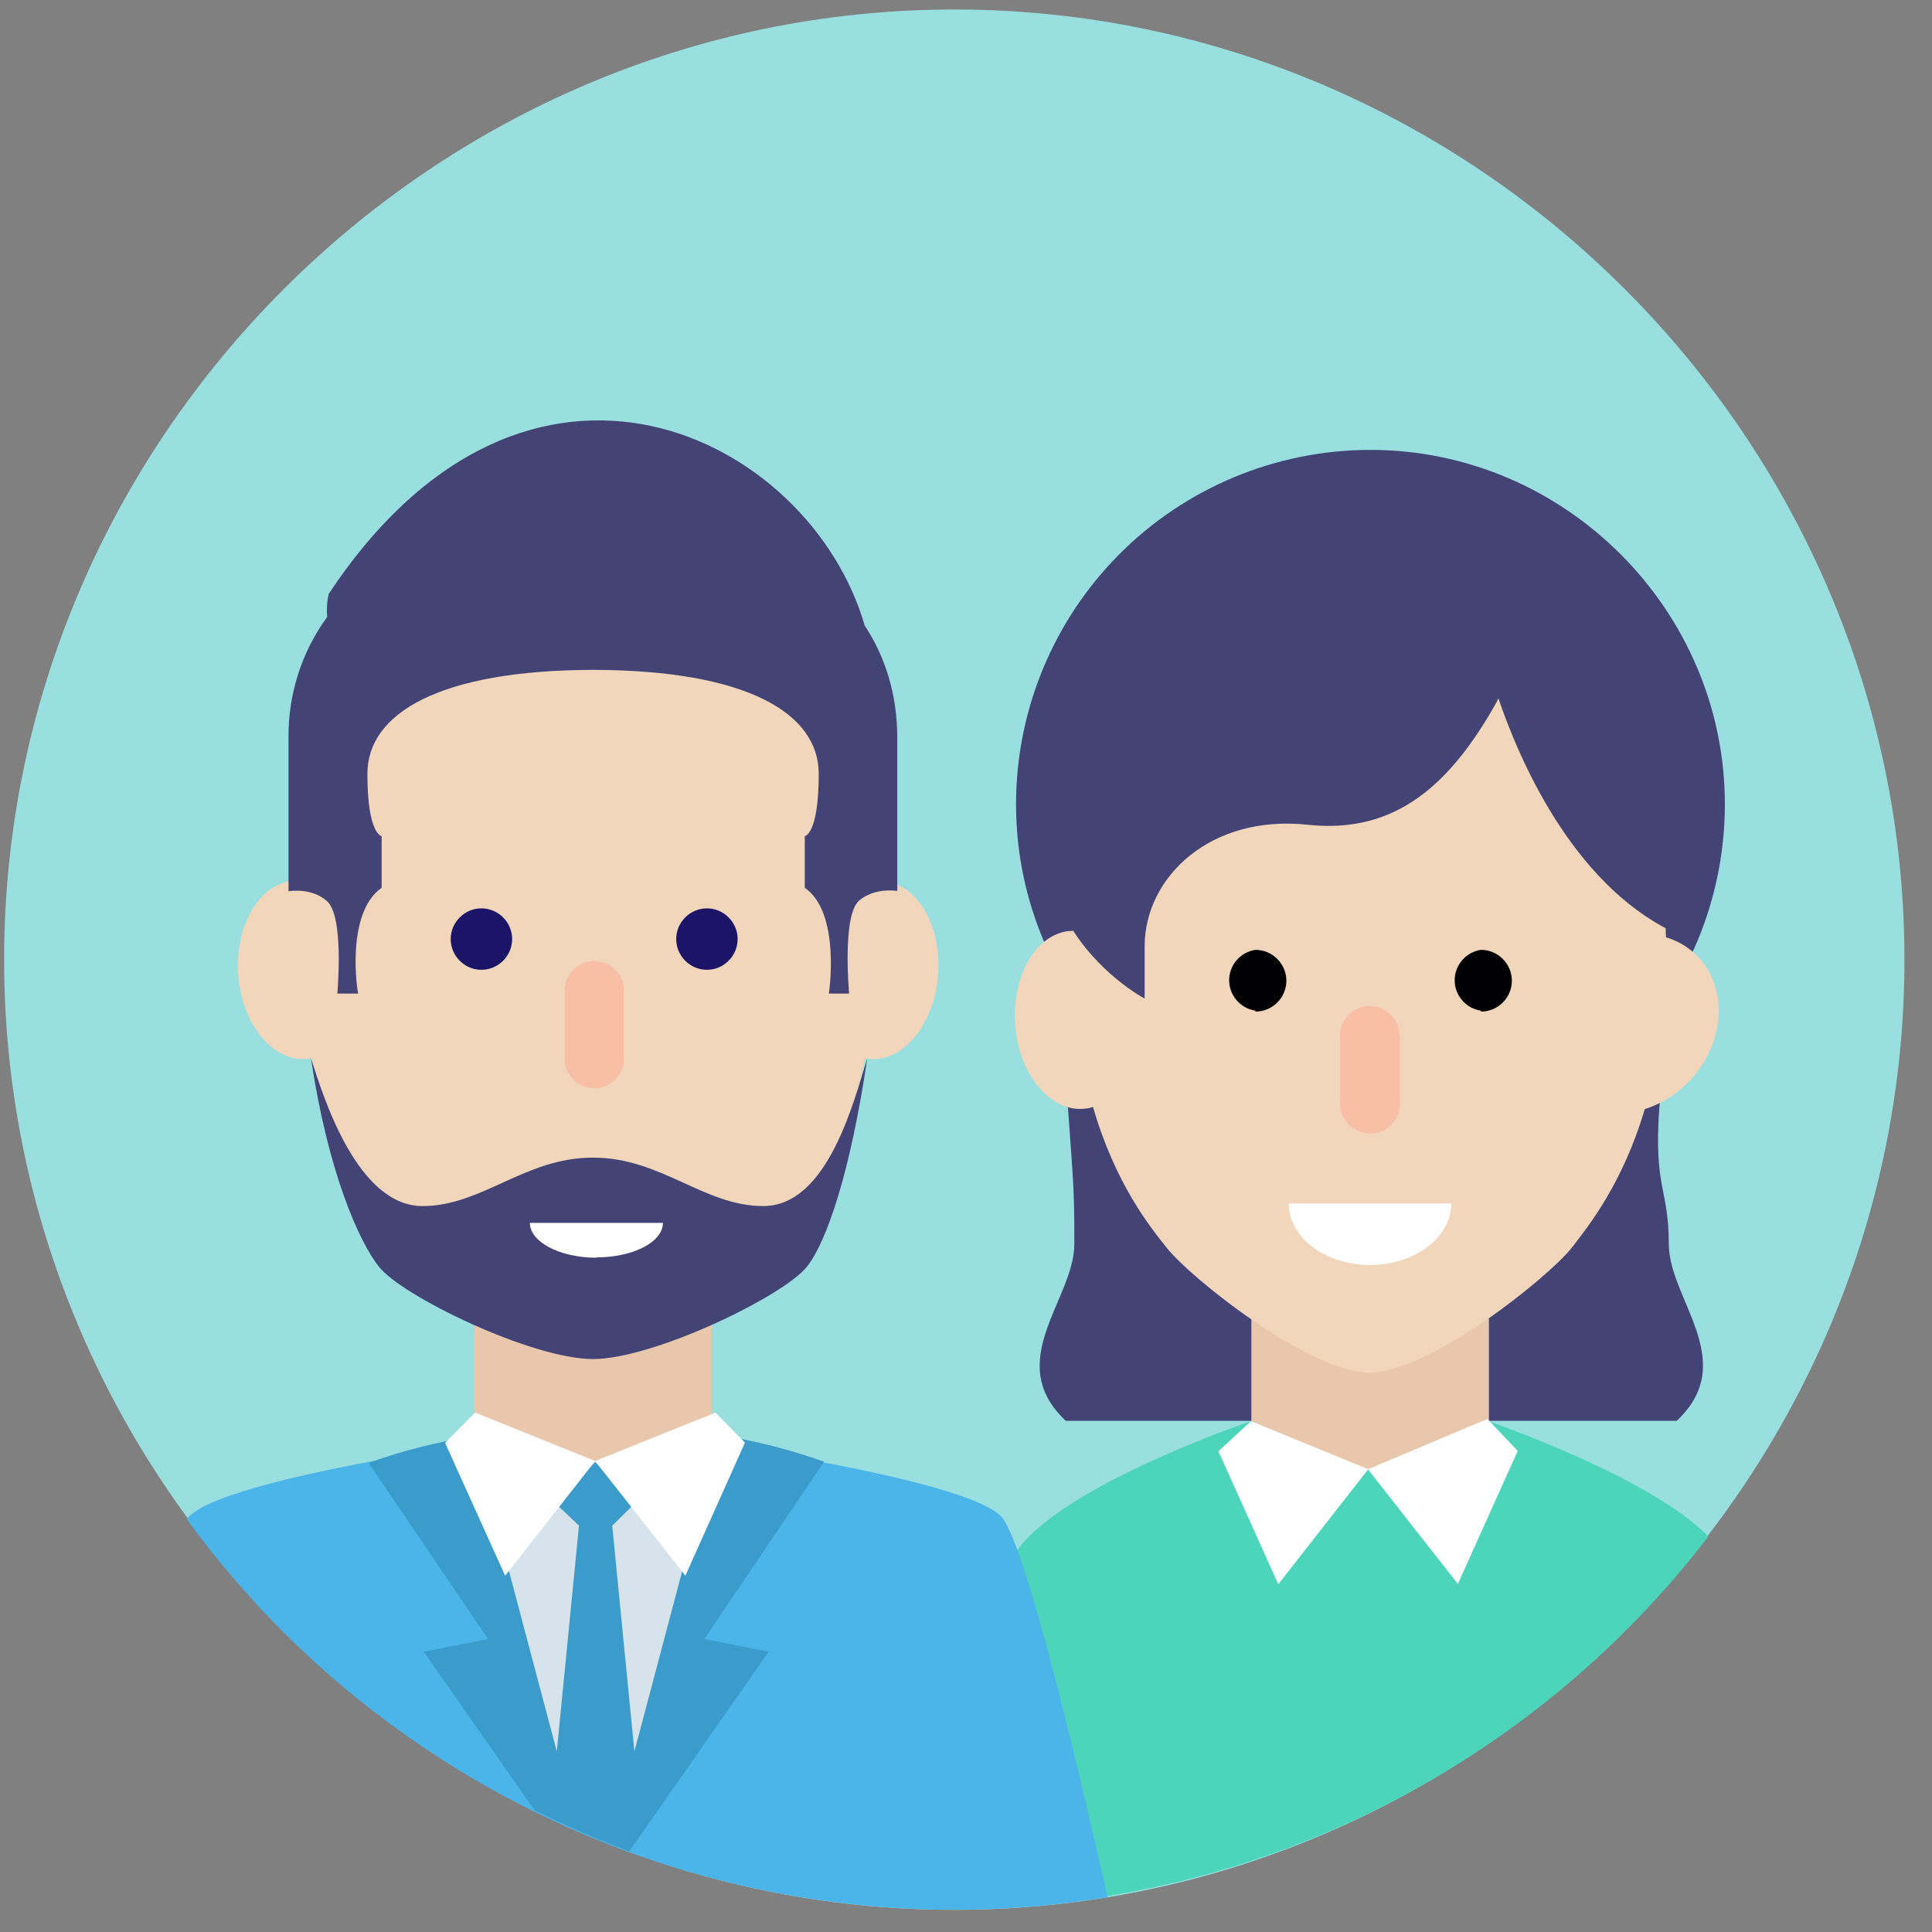 <?xml version="1.0" encoding="UTF-8" standalone="no"?>
<!DOCTYPE svg PUBLIC "-//W3C//DTD SVG 1.1//EN" "http://www.w3.org/Graphics/SVG/1.1/DTD/svg11.dtd">
<svg width="100%" height="100%" viewBox="0 0 61 61" version="1.1" xmlns="http://www.w3.org/2000/svg" xmlns:xlink="http://www.w3.org/1999/xlink" xml:space="preserve" xmlns:serif="http://www.serif.com/" style="fill-rule:evenodd;clip-rule:evenodd;stroke-linejoin:round;stroke-miterlimit:2;">
    <rect x="0" y="0" width="61" height="61" fill="#808080" stroke="none"/>
    <g>
        <clipPath id="_clip1">
            <rect x="0.14" y="0.3" width="60" height="60"/>
        </clipPath>
        <g clip-path="url(#_clip1)">
            <path d="M30.13,0.3C13.672,0.3 0.13,13.842 0.13,30.3C0.13,46.758 13.672,60.3 30.13,60.3C46.588,60.3 60.13,46.758 60.13,30.3C60.13,13.842 46.588,0.3 30.13,0.3Z" style="fill:rgb(153,223,224);fill-rule:nonzero;"/>
            <rect x="14.98" y="40.32" width="7.49" height="8.2" style="fill:rgb(233,199,172);fill-rule:nonzero;"/>
            <path d="M27.96,27.82L27.79,27.82C27.49,19.05 22.26,16.95 18.72,16.84L18.42,16.84C14.88,16.96 9.64,19.05 9.35,27.82L9.18,27.82C8.11,27.97 7.38,29.35 7.53,30.89C7.69,32.44 8.69,33.57 9.75,33.43L9.82,33.41C10.42,36.28 11.42,38.16 11.95,38.85C12.65,39.73 16.39,41.57 18.42,41.75L18.42,41.77L18.57,41.76L18.72,41.76L18.72,41.75C20.75,41.57 24.49,39.73 25.19,38.85C25.72,38.16 26.72,36.28 27.32,33.41L27.39,33.43C28.46,33.57 29.45,32.43 29.61,30.89C29.77,29.35 29.03,27.97 27.96,27.83L27.96,27.82Z" style="fill:rgb(241,214,187);fill-rule:nonzero;"/>
            <path d="M27.3,19.75C25.58,13.77 16.67,9.26 10.38,18.75C10.32,19.01 10.31,19.25 10.33,19.48C9.52,20.591 9.092,21.935 9.11,23.31L9.11,28.14C9.11,28.14 9.81,28.01 10.31,28.44C10.88,28.89 10.65,31.37 10.65,31.37L11.31,31.37C11.29,31.37 10.89,28.84 12.05,28.03L12.05,26.4C12.05,26.4 11.6,26.35 11.6,24.43C11.6,22.52 13.88,21.16 18.73,21.15C23.58,21.16 25.85,22.52 25.85,24.43C25.85,26.35 25.41,26.4 25.41,26.4L25.41,28.03C26.56,28.83 26.17,31.37 26.17,31.37L26.81,31.37C26.81,31.37 26.58,28.89 27.13,28.43C27.63,28.01 28.33,28.13 28.33,28.13L28.33,23.3C28.33,21.89 27.93,20.7 27.3,19.75ZM24.1,38.08C22.22,38.08 20.88,36.55 18.72,36.55C16.57,36.55 15.22,38.08 13.34,38.08C11.29,38.08 10.21,34.66 9.82,33.41C10.35,37 11.34,39.21 11.96,39.99C12.68,40.92 16.79,42.91 18.72,42.91C20.64,42.91 24.75,40.92 25.48,39.99C26.1,39.21 26.85,37.01 27.38,33.43C26.98,34.67 26.16,38.08 24.1,38.08Z" style="fill:rgb(67,67,117);fill-rule:nonzero;"/>
            <path d="M15.2,30.62C15.732,30.62 16.17,30.182 16.17,29.65C16.17,29.118 15.732,28.68 15.2,28.68C14.668,28.68 14.23,29.118 14.23,29.65C14.23,30.182 14.668,30.62 15.2,30.62ZM22.32,30.62C22.852,30.62 23.29,30.182 23.29,29.65C23.29,29.118 22.852,28.68 22.32,28.68C21.788,28.68 21.35,29.118 21.35,29.65C21.35,30.182 21.788,30.62 22.32,30.62Z" style="fill:rgb(28,20,102);fill-rule:nonzero;"/>
            <path d="M19.7,31.38C19.703,31.348 19.705,31.316 19.705,31.283C19.705,30.768 19.281,30.343 18.765,30.343C18.249,30.343 17.825,30.768 17.825,31.283C17.825,31.316 17.827,31.348 17.83,31.38L17.83,33.52C17.879,33.997 18.286,34.363 18.765,34.363C19.244,34.363 19.651,33.997 19.7,33.52L19.7,31.38Z" style="fill:rgb(249,191,166);fill-rule:nonzero;"/>
            <path d="M18.83,39.7C19.98,39.7 20.93,39.22 20.93,38.61L16.73,38.61C16.73,39.21 17.67,39.71 18.83,39.71L18.83,39.7Z" style="fill:white;fill-rule:nonzero;"/>
            <path d="M33.45,29.12C33.45,32.59 33.55,32.68 33.72,34.98C33.9,37.52 33.92,37.52 33.92,39.28C33.92,41.02 31.65,42.98 33.65,44.86L43.3,44.86L43.3,23.66L33.45,29.12Z" style="fill:rgb(67,67,117);fill-rule:nonzero;"/>
            <path d="M53.14,29.12C53.14,32.59 52.56,32.68 52.39,34.98C52.21,37.52 52.69,37.52 52.69,39.28C52.69,41.02 54.94,42.98 52.94,44.86L43.3,44.86L43.3,23.66L53.14,29.12Z" style="fill:rgb(67,67,117);fill-rule:nonzero;"/>
            <path d="M51.16,33.33C53.271,31.231 54.46,28.373 54.46,25.395C54.46,19.257 49.408,14.205 43.27,14.205C40.295,14.205 37.439,15.392 35.34,17.5C33.253,19.596 32.08,22.437 32.08,25.395C32.08,31.534 37.131,36.585 43.27,36.585C46.225,36.585 49.064,35.414 51.16,33.33Z" style="fill:rgb(67,67,117);fill-rule:nonzero;"/>
            <path d="M47,49.37L42.88,54.09L39.51,49.37L39.51,41.17L47.01,41.17L47.01,49.37L47,49.37Z" style="fill:rgb(233,199,172);fill-rule:nonzero;"/>
            <path d="M52.6,29.6C52.37,20.43 46.81,18.43 43.25,18.42L43.22,18.42C39.69,18.42 34.18,20.4 33.88,29.39L33.71,29.4C32.64,29.55 31.91,30.92 32.06,32.47C32.22,34.01 33.22,35.15 34.29,35C34.36,35 34.43,34.97 34.51,34.95C35.21,37.37 36.31,38.74 36.84,39.4C37.57,40.33 41.28,43.3 43.22,43.34L43.25,43.34C45.18,43.31 48.9,40.32 49.63,39.39C50.13,38.74 51.23,37.39 51.93,35.02C53.087,34.646 53.958,33.679 54.21,32.49C54.48,31.13 53.78,29.94 52.59,29.59L52.6,29.6Z" style="fill:rgb(241,214,187);fill-rule:nonzero;"/>
            <path d="M43.25,39.94C44.67,39.94 45.82,39.07 45.82,38L40.69,38C40.69,39.07 41.84,39.94 43.26,39.94L43.25,39.94Z" style="fill:white;fill-rule:nonzero;"/>
            <path d="M39.64,31.94C40.175,31.94 40.615,31.5 40.615,30.965C40.615,30.43 40.175,29.99 39.64,29.99C39.165,30.059 38.809,30.47 38.809,30.95C38.809,31.43 39.165,31.841 39.64,31.91L39.64,31.94ZM46.76,31.94C47.295,31.94 47.735,31.5 47.735,30.965C47.735,30.43 47.295,29.99 46.76,29.99C46.285,30.059 45.929,30.47 45.929,30.95C45.929,31.43 46.285,31.841 46.76,31.91L46.76,31.94Z" style="fill:rgb(1,0,2);fill-rule:nonzero;"/>
            <path d="M44.19,32.7C44.19,32.184 43.766,31.76 43.25,31.76C42.734,31.76 42.31,32.184 42.31,32.7L42.31,34.84C42.31,35.361 42.739,35.79 43.26,35.79C43.781,35.79 44.21,35.361 44.21,34.84L44.21,32.7L44.19,32.7Z" style="fill:rgb(249,191,166);fill-rule:nonzero;"/>
            <path d="M52.8,21.96C51.59,18.97 47,16.76 47,16.76L47,17.26C46.1,16.26 44.6,15.63 42.72,15.63C36.08,15.63 34.06,21.45 34.06,24.13C31.66,27.48 34.28,30.47 36.14,31.53L36.14,29.88C36.14,27.71 38.2,25.71 41.29,26.04C44.06,26.34 45.8,24.78 47.28,22.12C47.28,22.09 47.3,22.07 47.31,22.05C47.95,23.93 49.61,27.85 52.79,29.41C53.52,23.75 53.99,24.94 52.79,21.96L52.8,21.96Z" style="fill:rgb(67,67,117);fill-rule:nonzero;"/>
            <path d="M46.9,44.87L43.2,46.41L39.5,44.87C39.5,44.87 33.4,46.93 32.04,49.06C30.91,52.44 30.59,60.29 30.59,60.29L34.27,59.97C42.075,58.883 49.145,54.764 53.94,48.51C52.04,46.58 46.9,44.84 46.9,44.84L46.9,44.87Z" style="fill:rgb(76,213,187);fill-rule:nonzero;"/>
            <path d="M38.47,45.82L40.36,50.02L43.2,46.39L39.5,44.87L38.47,45.82ZM46.99,44.79L43.19,46.39L46.03,50.01L47.92,45.81L46.97,44.81L46.99,44.79Z" style="fill:white;fill-rule:nonzero;"/>
            <path d="M5.9,47.97C12.548,57.105 23.822,61.731 34.97,59.9C34.14,56.21 32.37,48.67 31.61,47.88C30.55,46.78 23.44,45.74 23.44,45.74L18.79,46.13L14.14,45.73C14.14,45.73 7.03,46.78 5.97,47.88L5.91,47.97L5.9,47.97Z" style="fill:rgb(75,180,233);fill-rule:nonzero;"/>
            <path d="M23.52,45.55L18.79,46.13L14.05,45.55L17.44,55.85L20.44,55.85L23.52,45.55Z" style="fill:rgb(214,227,234);fill-rule:nonzero;"/>
            <path d="M22.67,45.34L20.03,55.3L19.33,48.17L20.07,47.44L18.79,46.16L17.51,47.44L18.28,48.17L17.58,55.3L14.94,45.34C13.78,45.54 12.67,45.81 11.64,46.19L15.41,51.75L13.38,52.15L16.88,57.16C17.85,57.64 18.84,58.07 19.87,58.45L24.27,52.15L22.24,51.75L26.02,46.15C24.948,45.77 23.843,45.489 22.72,45.31L22.71,45.31L22.67,45.34Z" style="fill:rgb(59,155,203);fill-rule:nonzero;"/>
            <path d="M14.05,45.55L15.95,49.75L18.79,46.13L15,44.6L14.06,45.55L14.05,45.55ZM22.59,44.6L18.79,46.13L21.64,49.75L23.52,45.55L22.59,44.6Z" style="fill:white;fill-rule:nonzero;"/>
        </g>
    </g>
</svg>

